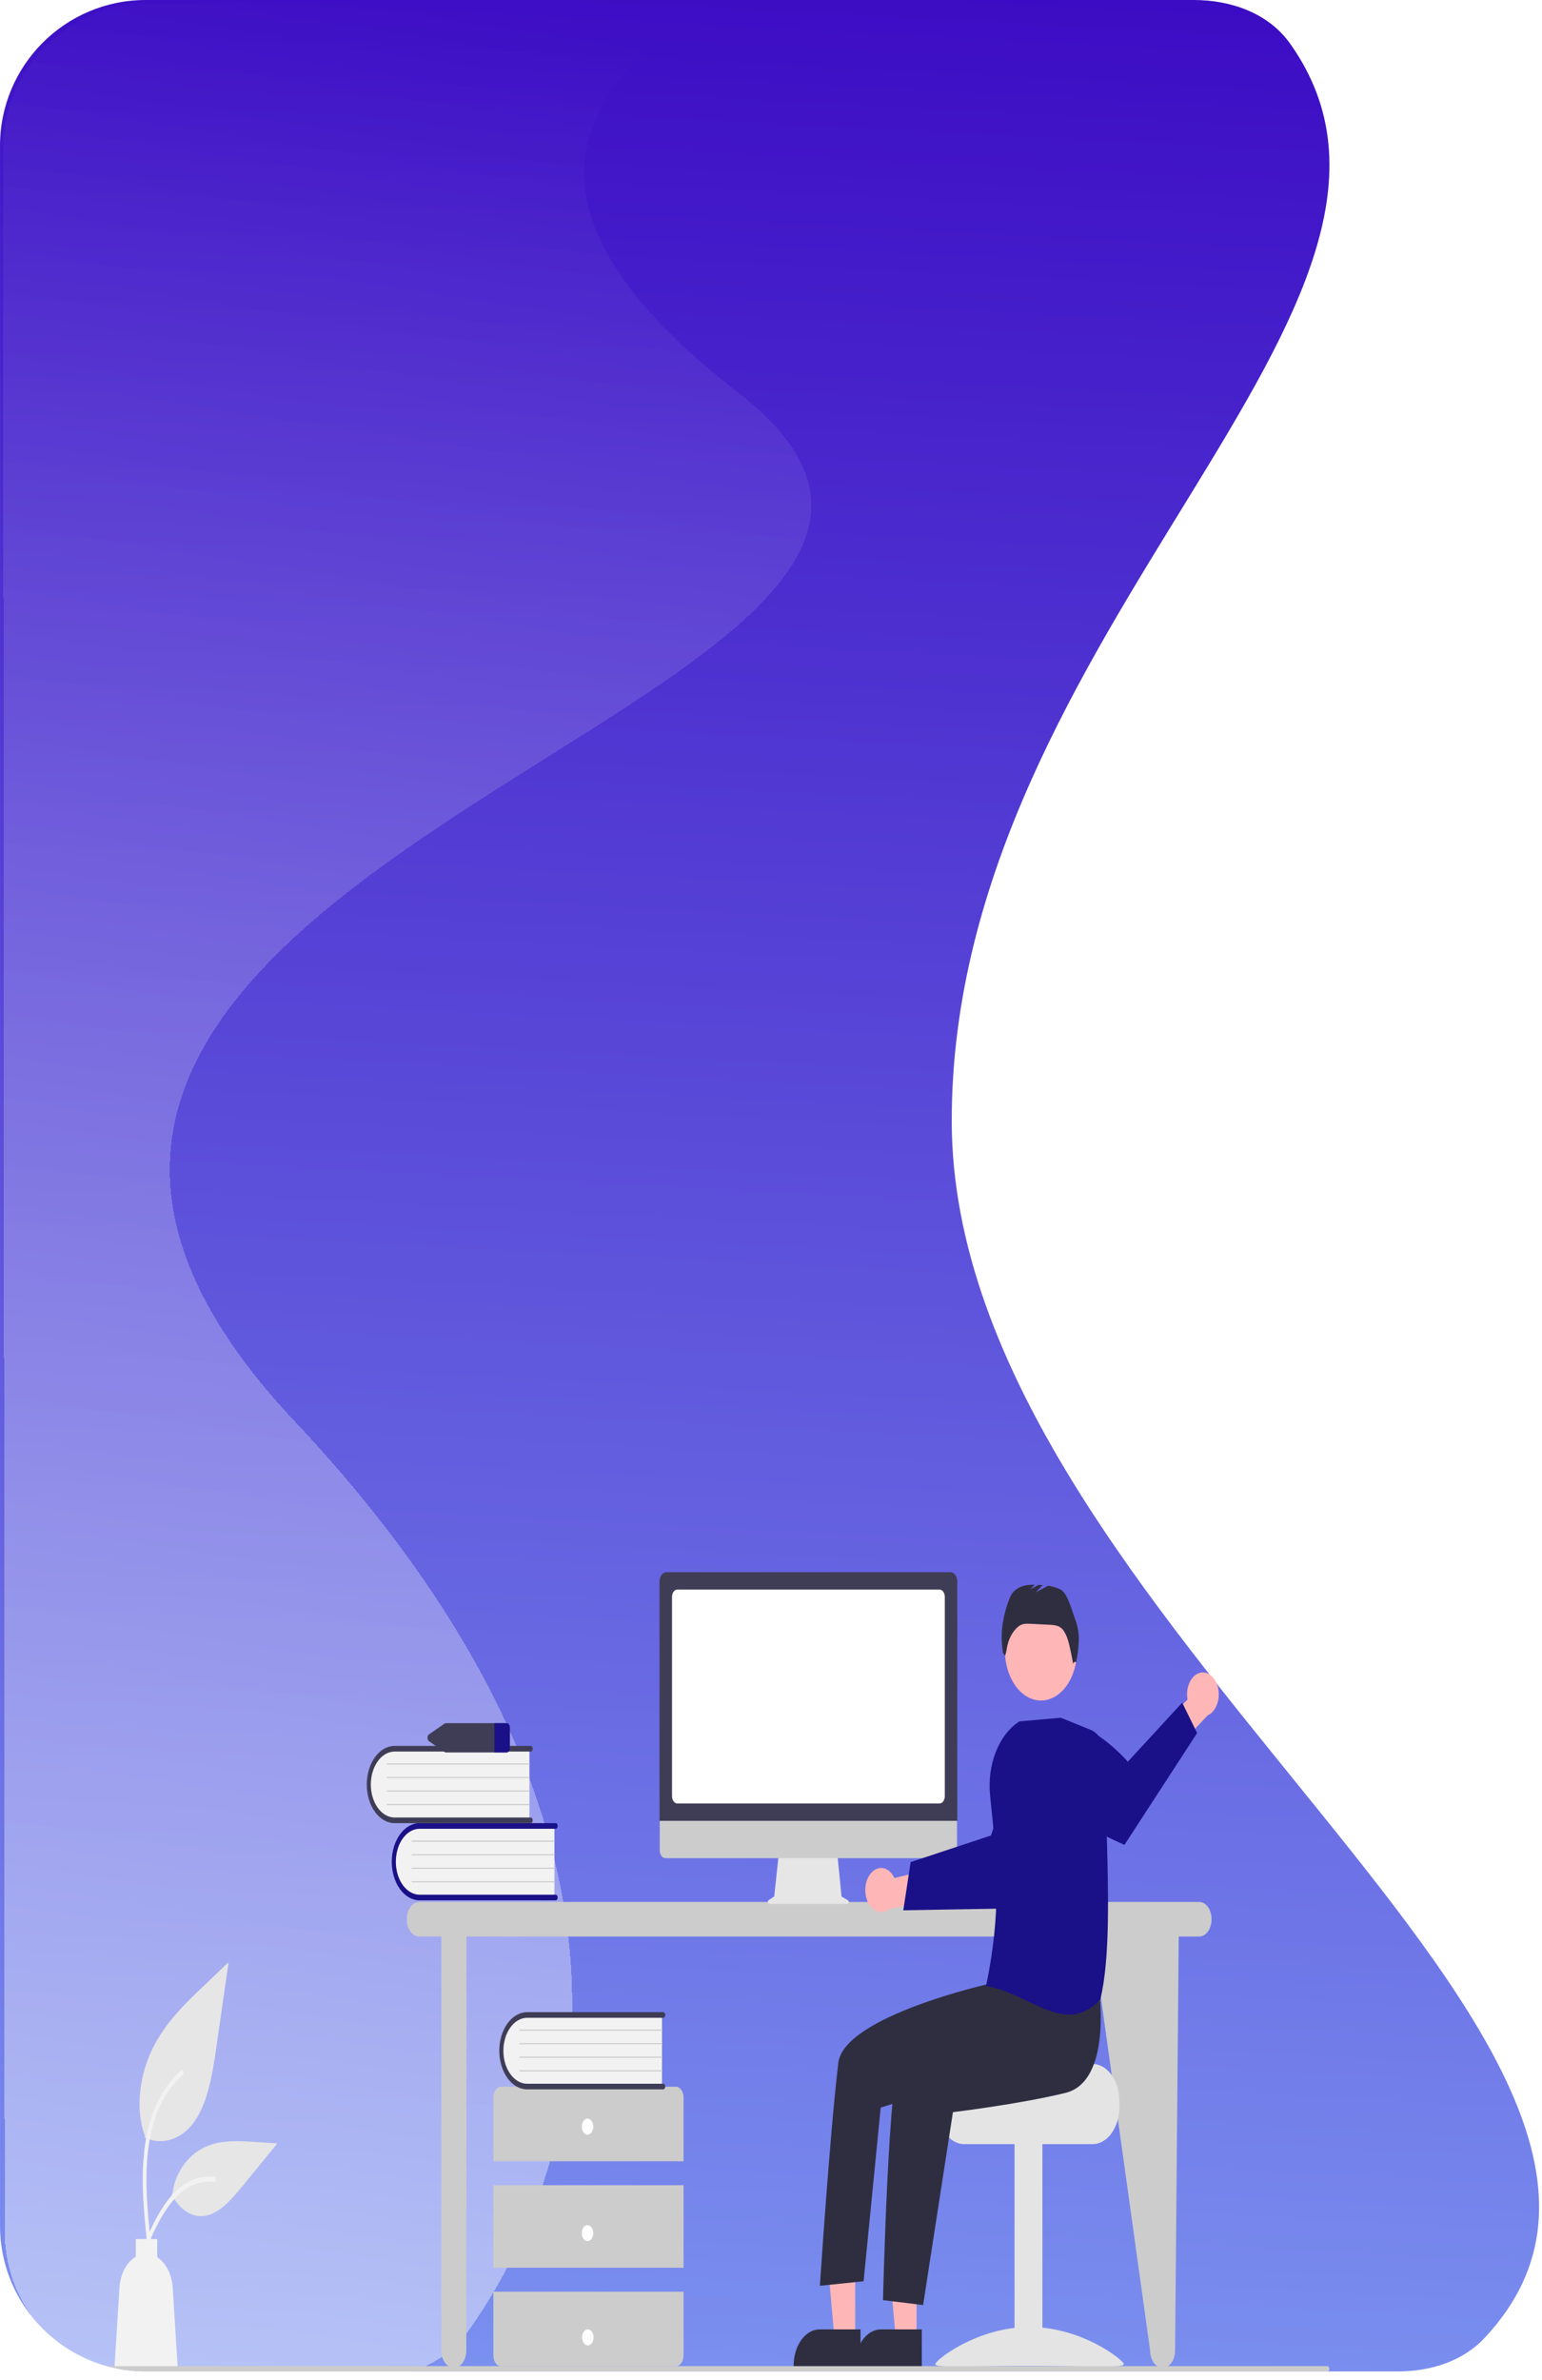 <svg width="529" height="816" viewBox="0 0 529 816" fill="none" xmlns="http://www.w3.org/2000/svg">
<path d="M326.503 384.254C326.503 215.803 505.905 103.855 442.521 14.872C435.146 4.518 422.298 0 409.587 0H50.004C22.39 0 0.004 22.386 0.004 50V763C0.004 790.614 22.39 813 50.004 813H479.526C490.51 813 501.633 809.637 509.169 801.646C601.121 704.154 326.503 555.436 326.503 384.254Z" fill="url(#paint0_linear_2_11)"/>
<g style="mix-blend-mode:overlay" opacity="0.5" filter="url(#filter0_d_2_11)">
<path d="M50.96 1.184L190.15 1.071C299.658 0.983 117.354 29.446 253.308 134.653C389.263 239.86 -81.724 292.854 100.946 487.081C246.745 642.103 189.57 758.594 160.548 799.306C152.941 809.977 140.327 815.056 127.222 815.067L51.659 815.128C24.045 815.15 1.641 792.783 1.619 765.169L1.518 641.041L1.312 385.925L1.04 51.216C1.018 23.602 23.346 1.207 50.96 1.184Z" fill="url(#paint1_linear_2_11)" shape-rendering="crispEdges"/>
</g>
<g clip-path="url(#clip0_2_11)">
<path d="M411.365 652.034H143.827C142.691 652.034 141.602 652.659 140.798 653.772C139.995 654.884 139.544 656.393 139.544 657.967C139.544 659.54 139.995 661.049 140.798 662.162C141.602 663.275 142.691 663.9 143.827 663.9H151.405V805.832C151.405 807.405 151.857 808.914 152.66 810.027C153.463 811.139 154.553 811.765 155.688 811.765C156.824 811.765 157.914 811.139 158.717 810.027C159.52 808.914 159.972 807.405 159.972 805.832L160.037 663.9H374.763L394.561 805.832C394.561 807.405 395.013 808.914 395.816 810.027C396.619 811.139 397.709 811.765 398.845 811.765C399.981 811.765 401.07 811.139 401.873 810.027C402.677 808.914 403.128 807.405 403.128 805.832L404.374 663.9H411.365C412.501 663.9 413.59 663.275 414.394 662.162C415.197 661.049 415.648 659.54 415.648 657.967C415.648 656.393 415.197 654.884 414.394 653.772C413.59 652.659 412.501 652.034 411.365 652.034Z" fill="#CCCCCC"/>
<path d="M190.201 625.598V650.722H144.757C143.566 650.779 142.379 650.511 141.263 649.933C140.147 649.355 139.124 648.478 138.252 647.352C137.381 646.226 136.678 644.873 136.184 643.371C135.69 641.869 135.414 640.247 135.373 638.597C135.331 636.947 135.525 635.302 135.942 633.756C136.36 632.21 136.993 630.793 137.806 629.586C138.619 628.379 139.595 627.406 140.68 626.721C141.764 626.037 142.935 625.655 144.126 625.598C144.337 625.588 144.547 625.588 144.757 625.598L190.201 625.598Z" fill="#F2F2F2"/>
<path d="M191.317 650.529C191.317 650.785 191.244 651.031 191.113 651.212C190.982 651.393 190.805 651.495 190.62 651.495H143.948C141.415 651.493 138.985 650.097 137.194 647.614C135.404 645.132 134.397 641.766 134.397 638.257C134.397 634.747 135.404 631.381 137.194 628.899C138.985 626.416 141.415 625.021 143.948 625.018H190.62C190.711 625.018 190.802 625.043 190.887 625.091C190.972 625.139 191.049 625.211 191.114 625.3C191.179 625.39 191.231 625.497 191.266 625.614C191.301 625.732 191.319 625.857 191.319 625.985C191.319 626.112 191.301 626.237 191.266 626.355C191.231 626.472 191.179 626.579 191.114 626.669C191.049 626.758 190.972 626.83 190.887 626.878C190.802 626.926 190.711 626.951 190.62 626.951H143.948C141.786 626.955 139.713 628.148 138.185 630.268C136.657 632.388 135.798 635.261 135.798 638.257C135.798 641.252 136.657 644.125 138.185 646.245C139.713 648.365 141.786 649.558 143.948 649.562H190.62C190.805 649.563 190.982 649.664 191.113 649.846C191.244 650.027 191.317 650.272 191.317 650.529Z" fill="#1A1087"/>
<path d="M190.201 631.396H141.367C141.33 631.396 141.294 631.376 141.268 631.34C141.242 631.304 141.227 631.255 141.227 631.204C141.226 631.153 141.241 631.104 141.266 631.067C141.292 631.031 141.327 631.01 141.364 631.009H190.201C190.238 631.01 190.273 631.03 190.299 631.067C190.324 631.103 190.339 631.152 190.339 631.203C190.339 631.253 190.324 631.302 190.299 631.339C190.273 631.375 190.238 631.395 190.201 631.396Z" fill="#CCCCCC"/>
<path d="M190.201 636.034H141.367C141.33 636.034 141.294 636.014 141.268 635.979C141.242 635.943 141.227 635.894 141.227 635.843C141.226 635.792 141.241 635.742 141.266 635.706C141.292 635.669 141.327 635.648 141.364 635.648H190.201C190.238 635.648 190.273 635.669 190.299 635.705C190.324 635.741 190.339 635.79 190.339 635.841C190.339 635.892 190.324 635.941 190.299 635.977C190.273 636.013 190.238 636.034 190.201 636.034Z" fill="#CCCCCC"/>
<path d="M190.201 640.672H141.367C141.33 640.673 141.294 640.653 141.268 640.617C141.242 640.581 141.227 640.532 141.227 640.481C141.226 640.43 141.241 640.381 141.266 640.344C141.292 640.307 141.327 640.287 141.364 640.286H190.201C190.238 640.286 190.273 640.307 190.299 640.343C190.324 640.379 190.339 640.428 190.339 640.479C190.339 640.53 190.324 640.579 190.299 640.615C190.273 640.651 190.238 640.672 190.201 640.672Z" fill="#CCCCCC"/>
<path d="M190.201 645.311H141.367C141.33 645.311 141.294 645.291 141.268 645.255C141.242 645.219 141.227 645.17 141.227 645.119C141.226 645.068 141.241 645.019 141.266 644.982C141.292 644.946 141.327 644.925 141.364 644.924H190.201C190.238 644.925 190.273 644.945 190.299 644.981C190.324 645.018 190.339 645.066 190.339 645.117C190.339 645.168 190.324 645.217 190.299 645.253C190.273 645.29 190.238 645.31 190.201 645.311Z" fill="#CCCCCC"/>
<path d="M181.634 599.128V624.252H136.191C133.786 624.368 131.446 623.156 129.686 620.882C127.926 618.608 126.89 615.459 126.806 612.127C126.723 608.796 127.598 605.554 129.239 603.117C130.881 600.679 133.155 599.244 135.56 599.128C135.77 599.118 135.981 599.118 136.191 599.128H181.634Z" fill="#F2F2F2"/>
<path d="M182.751 624.059C182.751 624.315 182.677 624.561 182.546 624.742C182.415 624.923 182.238 625.025 182.053 625.025H135.382C132.847 625.025 130.416 623.631 128.624 621.148C126.831 618.665 125.824 615.298 125.824 611.787C125.824 608.276 126.831 604.909 128.624 602.426C130.416 599.943 132.847 598.549 135.382 598.549H182.053C182.145 598.549 182.235 598.574 182.32 598.622C182.405 598.671 182.482 598.742 182.546 598.832C182.611 598.921 182.663 599.028 182.698 599.145C182.733 599.262 182.751 599.388 182.751 599.515C182.751 599.642 182.733 599.767 182.698 599.885C182.663 600.002 182.611 600.108 182.546 600.198C182.482 600.288 182.405 600.359 182.32 600.408C182.235 600.456 182.145 600.481 182.053 600.481H135.382C133.217 600.481 131.141 601.672 129.61 603.793C128.079 605.913 127.219 608.789 127.219 611.787C127.219 614.785 128.079 617.661 129.61 619.781C131.141 621.902 133.217 623.093 135.382 623.093H182.053C182.238 623.093 182.415 623.195 182.546 623.376C182.677 623.557 182.751 623.803 182.751 624.059Z" fill="#3F3D56"/>
<path d="M181.634 604.926H132.8C132.764 604.926 132.728 604.906 132.702 604.871C132.675 604.835 132.661 604.786 132.66 604.735C132.66 604.684 132.674 604.634 132.7 604.598C132.726 604.561 132.761 604.54 132.798 604.54H181.634C181.671 604.54 181.706 604.561 181.732 604.597C181.758 604.633 181.773 604.682 181.773 604.733C181.773 604.784 181.758 604.833 181.732 604.869C181.706 604.905 181.671 604.926 181.634 604.926Z" fill="#CCCCCC"/>
<path d="M181.634 609.565H132.8C132.764 609.565 132.728 609.545 132.702 609.509C132.675 609.473 132.661 609.424 132.66 609.373C132.66 609.322 132.674 609.273 132.7 609.236C132.726 609.2 132.761 609.179 132.798 609.178H181.634C181.671 609.178 181.706 609.199 181.732 609.235C181.758 609.271 181.773 609.32 181.773 609.371C181.773 609.422 181.758 609.471 181.732 609.507C181.706 609.543 181.671 609.564 181.634 609.565Z" fill="#CCCCCC"/>
<path d="M181.634 614.203H132.8C132.764 614.203 132.728 614.183 132.702 614.147C132.675 614.111 132.661 614.062 132.66 614.011C132.66 613.96 132.674 613.911 132.7 613.874C132.726 613.838 132.761 613.817 132.798 613.816H181.634C181.671 613.817 181.706 613.837 181.732 613.874C181.758 613.91 181.773 613.959 181.773 614.01C181.773 614.06 181.758 614.109 181.732 614.146C181.706 614.182 181.671 614.202 181.634 614.203Z" fill="#CCCCCC"/>
<path d="M181.634 618.841H132.8C132.764 618.841 132.728 618.821 132.702 618.785C132.675 618.749 132.661 618.701 132.66 618.65C132.66 618.598 132.674 618.549 132.7 618.513C132.726 618.476 132.761 618.455 132.798 618.454H181.634C181.671 618.455 181.706 618.476 181.732 618.512C181.758 618.548 181.773 618.597 181.773 618.648C181.773 618.699 181.758 618.748 181.732 618.784C181.706 618.82 181.671 618.84 181.634 618.841Z" fill="#CCCCCC"/>
<path d="M234.499 740.937V719.031C234.499 718.063 234.221 717.134 233.727 716.449C233.232 715.765 232.562 715.38 231.863 715.38H171.898C171.198 715.38 170.528 715.765 170.034 716.449C169.539 717.134 169.262 718.063 169.262 719.031V740.937H234.499Z" fill="#CCCCCC"/>
<path d="M234.499 749.152H169.262V777.447H234.499V749.152Z" fill="#CCCCCC"/>
<path d="M169.262 785.662V807.568C169.262 808.536 169.539 809.464 170.034 810.149C170.528 810.834 171.199 811.219 171.898 811.219H231.863C232.562 811.219 233.232 810.834 233.727 810.149C234.221 809.464 234.499 808.536 234.499 807.568V785.662H169.262Z" fill="#CCCCCC"/>
<path d="M201.551 731.81C202.643 731.81 203.528 730.584 203.528 729.071C203.528 727.559 202.643 726.333 201.551 726.333C200.459 726.333 199.574 727.559 199.574 729.071C199.574 730.584 200.459 731.81 201.551 731.81Z" fill="white"/>
<path d="M201.551 768.32C202.643 768.32 203.528 767.094 203.528 765.581C203.528 764.069 202.643 762.843 201.551 762.843C200.459 762.843 199.574 764.069 199.574 765.581C199.574 767.094 200.459 768.32 201.551 768.32Z" fill="white"/>
<path d="M201.657 804.056C202.748 804.056 203.633 802.83 203.633 801.318C203.633 799.806 202.748 798.58 201.657 798.58C200.565 798.58 199.68 799.806 199.68 801.318C199.68 802.83 200.565 804.056 201.657 804.056Z" fill="white"/>
<path d="M227.103 690.403V715.527H181.659C179.255 715.641 176.917 714.427 175.158 712.154C173.4 709.88 172.365 706.732 172.281 703.402C172.197 700.072 173.071 696.832 174.712 694.395C176.352 691.957 178.624 690.521 181.028 690.403C181.238 690.393 181.449 690.393 181.659 690.403H227.103Z" fill="#F2F2F2"/>
<path d="M228.219 715.334C228.219 715.59 228.145 715.836 228.014 716.017C227.884 716.198 227.706 716.3 227.521 716.3H180.85C178.316 716.301 175.885 714.908 174.092 712.427C172.3 709.946 171.292 706.58 171.29 703.07C171.289 699.559 172.294 696.192 174.084 693.708C175.875 691.224 178.304 689.827 180.838 689.823H227.521C227.613 689.823 227.704 689.848 227.789 689.896C227.874 689.944 227.951 690.016 228.016 690.105C228.081 690.195 228.132 690.302 228.167 690.419C228.203 690.537 228.221 690.662 228.221 690.79C228.221 690.917 228.203 691.043 228.167 691.16C228.132 691.277 228.081 691.384 228.016 691.474C227.951 691.563 227.874 691.635 227.789 691.683C227.704 691.731 227.613 691.756 227.521 691.756H180.85C178.687 691.76 176.614 692.953 175.085 695.072C173.557 697.192 172.698 700.066 172.698 703.062C172.698 706.058 173.557 708.931 175.085 711.051C176.614 713.171 178.687 714.364 180.85 714.367H227.521C227.706 714.368 227.884 714.469 228.014 714.651C228.145 714.832 228.219 715.078 228.219 715.334Z" fill="#3F3D56"/>
<path d="M227.103 696.201H178.269C178.232 696.201 178.197 696.181 178.17 696.145C178.144 696.109 178.129 696.06 178.129 696.009C178.129 695.958 178.143 695.909 178.169 695.872C178.194 695.836 178.23 695.815 178.267 695.814H227.103C227.14 695.815 227.175 695.835 227.201 695.872C227.227 695.908 227.241 695.957 227.241 696.008C227.241 696.059 227.227 696.107 227.201 696.144C227.175 696.18 227.14 696.2 227.103 696.201H227.103Z" fill="#CCCCCC"/>
<path d="M227.103 700.839H178.269C178.232 700.839 178.197 700.819 178.17 700.784C178.144 700.748 178.129 700.699 178.129 700.648C178.129 700.597 178.143 700.547 178.169 700.511C178.194 700.474 178.23 700.453 178.267 700.453H227.103C227.14 700.453 227.175 700.474 227.201 700.51C227.227 700.546 227.241 700.595 227.241 700.646C227.241 700.697 227.227 700.746 227.201 700.782C227.175 700.818 227.14 700.839 227.103 700.839H227.103Z" fill="#CCCCCC"/>
<path d="M227.103 705.477H178.269C178.232 705.478 178.197 705.458 178.17 705.422C178.144 705.386 178.129 705.337 178.129 705.286C178.129 705.235 178.143 705.186 178.169 705.149C178.194 705.113 178.23 705.092 178.267 705.091H227.103C227.14 705.091 227.175 705.112 227.201 705.148C227.227 705.184 227.241 705.233 227.241 705.284C227.241 705.335 227.227 705.384 227.201 705.42C227.175 705.456 227.14 705.477 227.103 705.477H227.103Z" fill="#CCCCCC"/>
<path d="M227.103 710.116H178.269C178.232 710.116 178.197 710.096 178.17 710.06C178.144 710.024 178.129 709.975 178.129 709.924C178.129 709.873 178.143 709.824 178.169 709.787C178.194 709.751 178.23 709.73 178.267 709.729H227.103C227.14 709.73 227.175 709.75 227.201 709.786C227.227 709.823 227.241 709.871 227.241 709.922C227.241 709.973 227.227 710.022 227.201 710.058C227.175 710.095 227.14 710.115 227.103 710.116H227.103Z" fill="#CCCCCC"/>
<path d="M173.732 590.747H153.027C152.831 590.747 152.637 590.809 152.461 590.93L147.235 594.553C147.063 594.654 146.916 594.823 146.813 595.039C146.71 595.255 146.655 595.508 146.655 595.767C146.655 596.026 146.71 596.279 146.813 596.495C146.916 596.711 147.063 596.88 147.235 596.981L152.461 600.605C152.637 600.725 152.831 600.787 153.027 600.787H173.732C174.017 600.81 174.297 600.676 174.512 600.415C174.727 600.154 174.858 599.786 174.878 599.391V592.143C174.858 591.749 174.727 591.381 174.512 591.119C174.297 590.858 174.017 590.724 173.732 590.747Z" fill="#3F3D56"/>
<path d="M174.879 592.144V599.391C174.859 599.786 174.727 600.154 174.513 600.415C174.298 600.676 174.018 600.81 173.732 600.787H169.607V590.747H173.732C174.018 590.724 174.298 590.858 174.513 591.119C174.727 591.381 174.859 591.749 174.879 592.144Z" fill="#1A1087"/>
<path d="M49.602 732.753C52.268 734.051 55.131 734.376 57.914 733.697C60.697 733.018 63.307 731.357 65.492 728.875C71.057 722.405 72.802 711.746 74.222 701.875C75.622 692.144 77.022 682.412 78.422 672.681L69.63 681.066C63.307 687.096 56.842 693.32 52.464 702.054C48.086 710.789 46.175 722.712 49.693 732.163" fill="#E6E6E6"/>
<path d="M50.354 768.099C49.464 759.12 48.549 750.027 49.173 740.952C49.728 732.893 51.503 725.022 55.117 718.568C57.035 715.149 59.369 712.219 62.014 709.911C62.703 709.307 63.338 710.822 62.652 711.422C58.075 715.428 54.535 721.345 52.542 728.317C50.341 736.071 49.988 744.524 50.367 752.761C50.597 757.742 51.083 762.691 51.572 767.633C51.611 767.857 51.587 768.092 51.505 768.292C51.423 768.492 51.29 768.641 51.131 768.71C50.97 768.77 50.797 768.74 50.652 768.625C50.506 768.511 50.399 768.322 50.354 768.099L50.354 768.099Z" fill="#F2F2F2"/>
<path d="M58.925 752.211C60.068 754.619 61.64 756.577 63.488 757.899C65.337 759.22 67.4 759.86 69.479 759.757C74.822 759.405 79.276 754.24 83.285 749.337L95.144 734.833L87.296 734.313C81.651 733.939 75.861 733.59 70.485 736.001C65.109 738.412 60.151 744.214 59.167 751.922" fill="#E6E6E6"/>
<path d="M47.839 773.26C52.122 762.762 57.09 751.096 65.967 747.367C68.435 746.334 71.023 745.963 73.592 746.276C74.402 746.373 74.199 748.102 73.391 748.005C69.086 747.51 64.789 749.085 61.223 752.464C57.792 755.699 55.121 760.196 52.86 764.965C51.475 767.887 50.234 770.932 48.993 773.973C48.597 774.945 47.438 774.243 47.839 773.26L47.839 773.26Z" fill="#F2F2F2"/>
<path d="M40.976 784.309C41.12 781.993 41.721 779.776 42.712 777.9C43.703 776.024 45.047 774.56 46.596 773.668V767.6H53.945V773.86C55.419 774.795 56.687 776.255 57.621 778.091C58.554 779.926 59.12 782.072 59.26 784.309L60.987 812.131H39.248L40.976 784.309Z" fill="#F2F2F2"/>
<path d="M290.886 651.464L288.7 650.189L287.201 635.009H267.231L265.605 650.127L263.649 651.481C263.556 651.546 263.481 651.653 263.436 651.784C263.392 651.915 263.381 652.063 263.405 652.204C263.429 652.345 263.487 652.471 263.569 652.561C263.651 652.651 263.752 652.7 263.857 652.7H290.706C290.814 652.7 290.917 652.648 291 652.554C291.083 652.46 291.14 652.329 291.162 652.184C291.183 652.038 291.167 651.887 291.117 651.756C291.067 651.624 290.985 651.521 290.886 651.464Z" fill="#E6E6E6"/>
<path d="M326.375 637.029H228.275C227.76 637.027 227.267 636.743 226.904 636.238C226.54 635.734 226.336 635.05 226.336 634.337V615.176H328.314V634.337C328.314 635.05 328.11 635.734 327.746 636.238C327.382 636.743 326.889 637.027 326.375 637.029Z" fill="#CCCCCC"/>
<path d="M328.416 624.232H226.246V542.246C226.247 541.386 226.494 540.561 226.933 539.952C227.372 539.344 227.968 539.002 228.589 539.001H326.073C326.694 539.002 327.29 539.344 327.729 539.952C328.168 540.561 328.415 541.386 328.416 542.246L328.416 624.232Z" fill="#3F3D56"/>
<path d="M322.314 618.281H232.348C231.869 618.281 231.41 618.017 231.072 617.548C230.733 617.079 230.543 616.443 230.542 615.779V547.453C230.543 546.79 230.733 546.154 231.072 545.685C231.41 545.216 231.869 544.952 232.348 544.951H322.314C322.793 544.952 323.252 545.216 323.59 545.685C323.929 546.154 324.119 546.79 324.12 547.453V615.779C324.119 616.443 323.929 617.079 323.59 617.548C323.252 618.017 322.793 618.281 322.314 618.281Z" fill="white"/>
<path d="M298.619 642.39C299.2 641.647 299.891 641.089 300.644 640.756C301.398 640.423 302.195 640.323 302.979 640.463C303.763 640.603 304.516 640.979 305.184 641.565C305.851 642.151 306.419 642.933 306.845 643.856L319.014 640.859L322.132 650.658L304.904 654.556C303.738 655.444 302.377 655.71 301.078 655.301C299.78 654.893 298.635 653.839 297.86 652.34C297.086 650.84 296.735 648.999 296.875 647.165C297.015 645.332 297.635 643.633 298.619 642.39Z" fill="#FFB6B6"/>
<path d="M309.885 654.902L322.571 654.683L324.177 654.653L349.988 654.202C349.988 654.202 356.997 644.94 363.1 635.404L362.245 626.834C361.41 618.423 358.398 610.718 353.769 605.154C345.027 613.244 339.958 629.258 339.958 629.258L323.954 634.56L322.353 635.091L312.409 638.382L309.885 654.902Z" fill="#1A1087"/>
<path d="M374.828 707.579H351.147C351.147 708.984 325.261 710.125 325.261 710.125C324.69 710.721 324.17 711.404 323.71 712.162C322.328 714.445 321.573 717.33 321.577 720.309V722.346C321.578 725.722 322.547 728.96 324.27 731.347C325.993 733.734 328.331 735.075 330.768 735.077H374.828C377.265 735.074 379.601 733.732 381.324 731.345C383.047 728.958 384.016 725.722 384.019 722.346V720.309C384.015 716.934 383.046 713.699 381.323 711.313C379.6 708.926 377.264 707.584 374.828 707.579Z" fill="#E4E4E4"/>
<path d="M357.607 734.571H348.049V810.991H357.607V734.571Z" fill="#E4E4E4"/>
<path d="M320.844 810.526C320.844 811.957 335.328 811.08 353.195 811.08C371.063 811.08 385.547 811.957 385.547 810.526C385.547 809.096 371.063 797.752 353.195 797.752C335.328 797.752 320.844 809.096 320.844 810.526Z" fill="#E4E4E4"/>
<path d="M314.423 801.794L307.309 801.794L303.925 763.787L314.424 763.788L314.423 801.794Z" fill="#FFB6B6"/>
<path d="M316.238 811.346L293.3 811.344V810.943C293.3 807.663 294.241 804.518 295.915 802.198C297.589 799.879 299.86 798.576 302.228 798.576H302.228L316.238 798.577L316.238 811.346Z" fill="#2F2E41"/>
<path d="M293.397 801.794L286.284 801.794L282.899 763.787L293.398 763.788L293.397 801.794Z" fill="#FFB6B6"/>
<path d="M295.212 811.346L272.274 811.344V810.943C272.275 807.663 273.215 804.518 274.89 802.198C276.564 799.879 278.835 798.576 281.202 798.576H281.203L295.213 798.577L295.212 811.346Z" fill="#2F2E41"/>
<path d="M357.122 582.987C363.953 582.987 369.491 575.316 369.491 565.854C369.491 556.392 363.953 548.722 357.122 548.722C350.291 548.722 344.753 556.392 344.753 565.854C344.753 575.316 350.291 582.987 357.122 582.987Z" fill="#FFB6B6"/>
<path d="M377.14 683.24C377.14 683.24 381.29 713.637 365.5 717.508C349.709 721.379 326.915 724.099 326.915 724.099L316.679 790.25L302.927 788.549C302.927 788.549 304.756 708.919 309.253 702.689C313.751 696.459 342.179 677.805 342.179 677.805L377.14 683.24Z" fill="#2F2E41"/>
<path d="M346.3 670.5L339.394 680.097C339.394 680.097 289.528 691.222 287.604 707.175C284.7 731.261 281.27 783.636 281.27 783.636L296.262 782.078L302.141 722.542L326.13 714.984L353.421 694.382L346.3 670.5Z" fill="#2F2E41"/>
<path d="M369.024 555.627C367.803 552.437 366.251 546.077 363.787 544.898C362.418 544.269 361.004 543.852 359.569 543.653L355.38 545.885L357.66 543.429C357.216 543.392 356.772 543.362 356.329 543.339L353.503 544.844L354.949 543.287C352.314 543.249 349.594 543.629 347.552 545.851C345.812 547.745 344.087 554.92 343.808 557.961C343.51 560.871 343.615 563.832 344.116 566.688L344.832 567.63C345.082 566.835 345.27 566.005 345.393 565.155C345.65 563.565 346.143 562.067 346.84 560.756C347.538 559.445 348.425 558.35 349.445 557.54L349.484 557.51C350.685 556.574 352.141 556.617 353.518 556.685L360.056 557.011C361.629 557.09 363.323 557.228 364.549 558.594C365.329 559.603 365.942 560.832 366.346 562.199C366.955 563.903 368.146 570.328 368.146 570.328C368.146 570.328 368.82 569.115 369.143 570.018C369.661 567.663 369.975 565.231 370.081 562.773C370.184 560.304 369.819 557.841 369.024 555.627Z" fill="#2F2E41"/>
<path d="M412.285 573.378C411.496 573.45 410.728 573.761 410.035 574.288C409.342 574.816 408.741 575.547 408.274 576.432C407.808 577.316 407.487 578.331 407.334 579.405C407.181 580.48 407.2 581.588 407.39 582.651L397.443 592.814L400.428 602.692L414.329 588.067C415.597 587.508 416.673 586.323 417.353 584.737C418.033 583.152 418.269 581.276 418.017 579.466C417.765 577.655 417.043 576.035 415.986 574.913C414.93 573.791 413.613 573.245 412.285 573.378Z" fill="#FFB6B6"/>
<path d="M410.684 594.125L385.749 632.483C385.749 632.483 373.825 627.196 364.603 621.464L360.46 603.838C359.498 599.75 359.088 595.45 359.249 591.156C372.033 586.444 386.903 603.977 386.903 603.977L405.568 583.726L410.684 594.125Z" fill="#1A1087"/>
<path d="M352.502 686.073C348.053 683.944 343.453 681.744 338.491 680.917L338.278 680.882L338.337 680.596C343.473 655.616 342.191 639.637 339.674 615.634C339.139 610.457 339.827 605.178 341.635 600.587C343.443 595.995 346.275 592.337 349.708 590.158L349.738 590.139L363.909 588.891L363.942 588.889L374.248 593.087C375.731 593.696 377.028 594.961 377.942 596.688C378.856 598.416 379.336 600.511 379.308 602.653C379.196 610.546 379.433 619.36 379.684 628.69C380.246 649.623 380.828 671.268 377.528 685.312L377.51 685.385L377.466 685.433C374.433 688.856 370.632 690.705 366.719 690.662C362.093 690.662 357.373 688.403 352.502 686.073Z" fill="#1A1087"/>
<path d="M455.38 813.001H0.698C0.523 813.001 0.356 812.905 0.232 812.734C0.108 812.562 0.039 812.33 0.039 812.088C0.039 811.846 0.108 811.614 0.232 811.443C0.356 811.272 0.523 811.175 0.698 811.175H455.38C455.555 811.175 455.722 811.272 455.846 811.443C455.97 811.614 456.039 811.846 456.039 812.088C456.039 812.33 455.97 812.562 455.846 812.734C455.722 812.905 455.555 813.001 455.38 813.001Z" fill="#CCCCCC"/>
</g>
<defs>
<filter id="filter0_d_2_11" x="1.04" y="1.071" width="277.289" height="814.057" filterUnits="userSpaceOnUse" color-interpolation-filters="sRGB">
<feFlood flood-opacity="0" result="BackgroundImageFix"/>
<feColorMatrix in="SourceAlpha" type="matrix" values="0 0 0 0 0 0 0 0 0 0 0 0 0 0 0 0 0 0 127 0" result="hardAlpha"/>
<feOffset/>
<feComposite in2="hardAlpha" operator="out"/>
<feColorMatrix type="matrix" values="0 0 0 0 0.663 0 0 0 0 0.969 0 0 0 0 0.961 0 0 0 1 0"/>
<feBlend mode="normal" in2="BackgroundImageFix" result="effect1_dropShadow_2_11"/>
<feBlend mode="normal" in="SourceGraphic" in2="effect1_dropShadow_2_11" result="shape"/>
</filter>
<linearGradient id="paint0_linear_2_11" x1="217.5" y1="-64.5" x2="170.812" y2="842.865" gradientUnits="userSpaceOnUse">
<stop stop-color="#3803C1"/>
<stop offset="1" stop-color="#7D95F1"/>
</linearGradient>
<linearGradient id="paint1_linear_2_11" x1="127" y1="1" x2="2.29" y2="816.867" gradientUnits="userSpaceOnUse">
<stop stop-color="white" stop-opacity="0"/>
<stop offset="1" stop-color="white" stop-opacity="0.9"/>
</linearGradient>
<clipPath id="clip0_2_11">
<path d="M0.039 539.001H456.039V813.001H50.039C22.425 813.001 0.039 790.615 0.039 763.001V539.001Z" fill="white"/>
</clipPath>
</defs>
</svg>

